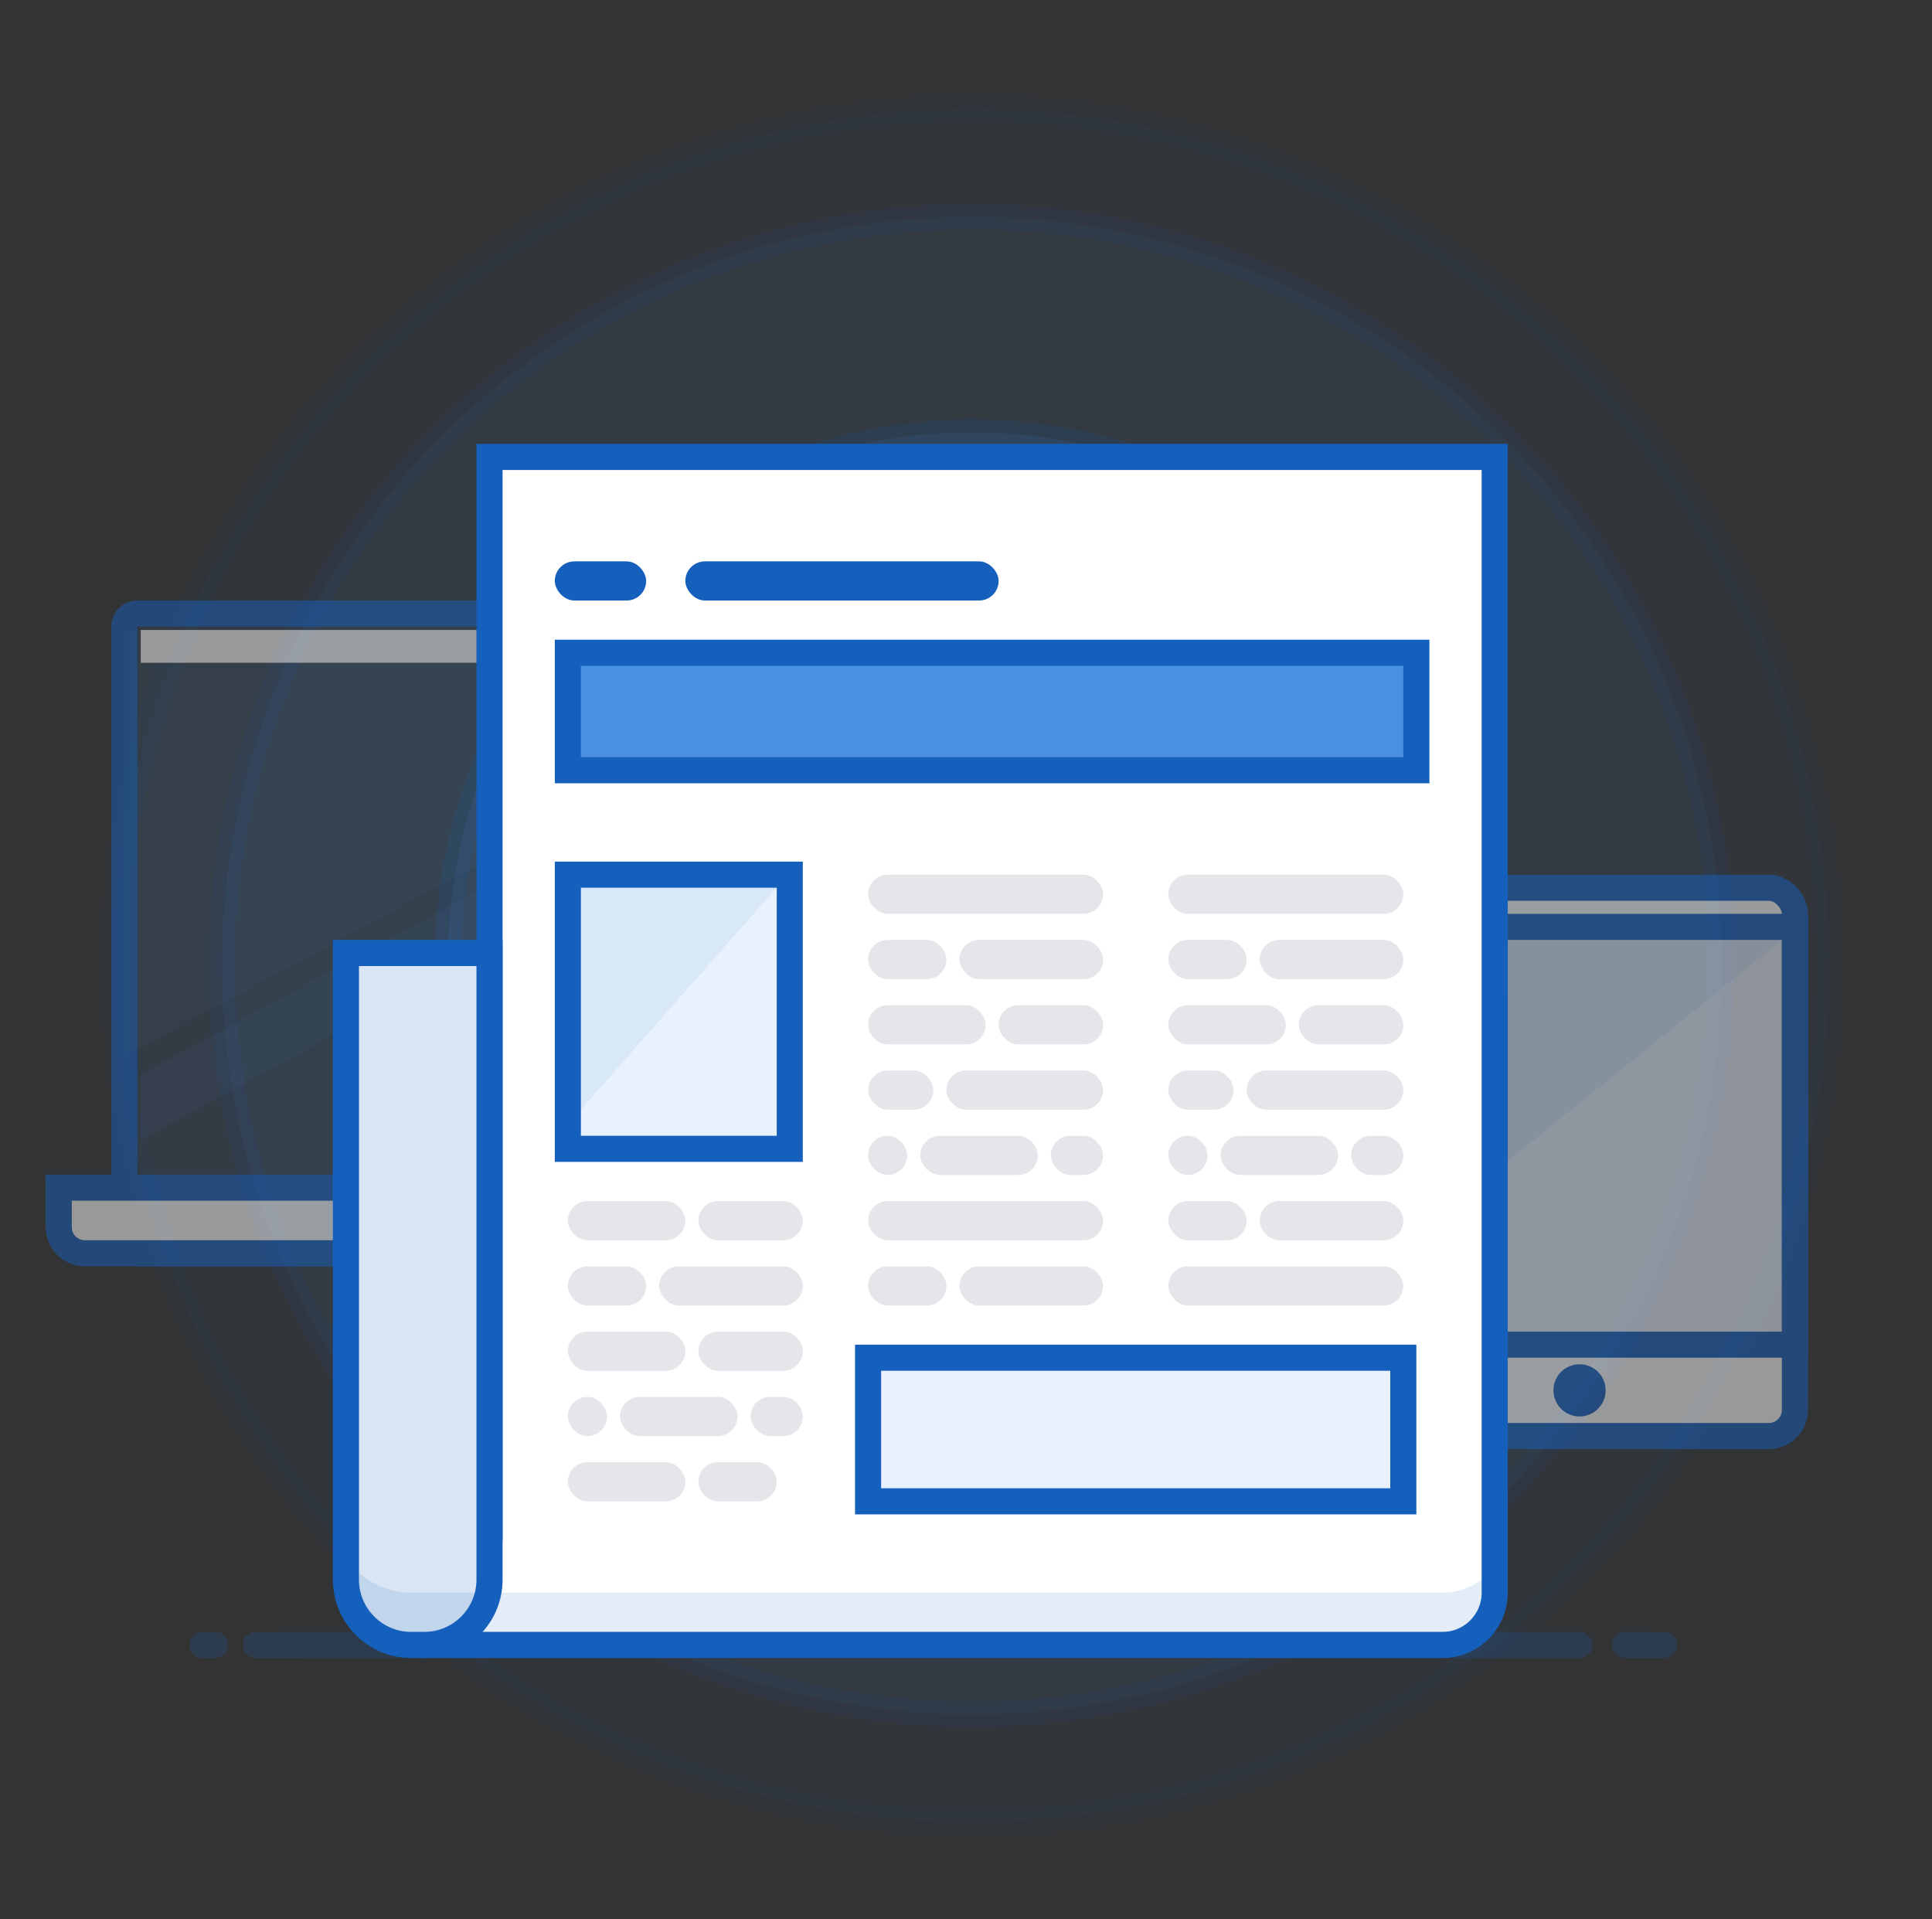 <?xml version="1.0" encoding="UTF-8"?>
<svg width="148px" height="147px" viewBox="0 0 148 147" version="1.1" xmlns="http://www.w3.org/2000/svg" xmlns:xlink="http://www.w3.org/1999/xlink">
    <rect x="0" y="0" width="148" height="147" fill="#333333" stroke="none"/>
    <title>icon 16</title>
    <g id="Illustration" stroke="none" stroke-width="1" fill="none" fill-rule="evenodd">
        <g id="News" transform="translate(1.5, 1)">
            <g id="Group" fill="#4A90E2" fill-opacity="0.8" stroke="#1560BD" stroke-width="2">
                <g id="rings">
                    <circle id="Oval" opacity="0.015" cx="72.5" cy="72.5" r="72.5"></circle>
                    <ellipse id="Oval" opacity="0.04" cx="72.956" cy="72.959" rx="65.66" ry="65.617"></ellipse>
                    <ellipse id="Oval" opacity="0.07" cx="72.956" cy="72.959" rx="57.453" ry="57.358"></ellipse>
                    <ellipse id="Oval" opacity="0.13" cx="72.956" cy="72.5" rx="40.126" ry="40.38"></ellipse>
                    <ellipse id="Oval" opacity="0.1" cx="72.956" cy="72.5" rx="18.239" ry="18.354"></ellipse>
                </g>
            </g>
            <g id="Group-4" opacity="0.5" transform="translate(103, 67)">
                <rect id="Rectangle" stroke="#1560BD" stroke-width="2" fill="#FFFFFF" x="0" y="0" width="33" height="42" rx="2"></rect>
                <rect id="Rectangle" stroke="#1560BD" stroke-width="2" fill-opacity="0.12" fill="#4A90E2" x="0" y="3" width="33" height="32"></rect>
                <polygon id="Rectangle" fill="#4A90E2" opacity="0.1" points="1 4 32 4 1 29"></polygon>
                <circle id="Oval" stroke="#1560BD" stroke-width="2" fill="#4A90E2" cx="16.5" cy="38.5" r="1"></circle>
            </g>
            <g id="Group-2" transform="translate(3, 34)">
                <g id="Group-6" opacity="0.5" transform="translate(-0, 12)">
                    <g id="Group-4">
                        <rect id="Rectangle" stroke="#1560BD" stroke-width="2" fill-opacity="0.12" fill="#4A90E2" x="5.026" y="0" width="60.308" height="49" rx="1"></rect>
                        <polygon id="Rectangle" fill="#4A90E2" opacity="0.1" points="5.026 1.256 65.333 1.256 5.026 33.923"></polygon>
                        <path d="M0,43.974 L71.615,43.974 L71.615,47 C71.615,48.105 70.72,49 69.615,49 L2,49 C0.895,49 1.3527075e-16,48.105 0,47 L0,43.974 L0,43.974 Z" id="Rectangle" stroke="#1560BD" stroke-width="2" fill="#FFFFFF"></path>
                        <rect id="Rectangle" fill="#FFFFFF" x="6.282" y="1.256" width="57.795" height="2.513"></rect>
                        <polygon id="Rectangle" fill-opacity="0.12" fill="#4A90E2" points="6.282 35.315 64.077 3.769 64.077 7.538 64.077 8.795 6.282 40.34"></polygon>
                    </g>
                </g>
                <path d="M110,87 C110,89.209 108.209,91 106,91 L106,91 L28,91 C25.791,91 24,89.209 24,87 L24,87 L24,82 L33,82 L33,0 L110,0 Z" id="Combined-Shape" stroke="#1560BD" stroke-width="2" fill="#FFFFFF"></path>
                <rect id="Rectangle" stroke="#1560BD" stroke-width="2" fill="#4A90E2" x="39" y="15" width="65" height="9"></rect>
                <path d="M22,38 L33,38 L33,86 C33,88.761 30.761,91 28,91 L27,91 C24.239,91 22,88.761 22,86 L22,38 L22,38 Z" id="Rectangle" stroke="#1560BD" stroke-width="2" fill="#D9E5F2"></path>
                <path d="M23,85.472 L23.046,85.513 C24.04,86.385 25.325,86.934 26.74,86.994 L26.979,87 L106,87 L106.224,86.995 L106.451,86.979 C107.352,86.894 108.182,86.576 108.879,86.085 L109,85.996 L109,87 C109,88.601 107.742,89.918 106.151,89.996 L105.975,90 L27,90 C24.791,90 23,88.209 23,86 L23,85.472 Z" id="Combined-Shape" fill="#1560BD" fill-rule="nonzero" opacity="0.12"></path>
                <rect id="Rectangle" fill="#E5E5EA" x="39" y="57" width="9" height="3" rx="1.5"></rect>
                <rect id="Rectangle" fill="#E5E5EA" x="49" y="57" width="8" height="3" rx="1.5"></rect>
                <rect id="Rectangle" fill="#E5E5EA" x="39" y="77" width="9" height="3" rx="1.5"></rect>
                <rect id="Rectangle" fill="#E5E5EA" x="49" y="77" width="6" height="3" rx="1.5"></rect>
                <rect id="Rectangle" fill="#E5E5EA" x="39" y="62" width="6" height="3" rx="1.5"></rect>
                <rect id="Rectangle" fill="#E5E5EA" x="46" y="62" width="11" height="3" rx="1.5"></rect>
                <rect id="Rectangle" fill="#E5E5EA" x="62" y="57" width="18" height="3" rx="1.5"></rect>
                <rect id="Rectangle" fill="#E5E5EA" x="85" y="32" width="18" height="3" rx="1.5"></rect>
                <rect id="Rectangle" fill="#E5E5EA" x="62" y="32" width="18" height="3" rx="1.5"></rect>
                <rect id="Rectangle" fill="#E5E5EA" x="62" y="62" width="6" height="3" rx="1.5"></rect>
                <rect id="Rectangle" fill="#E5E5EA" x="69" y="62" width="11" height="3" rx="1.5"></rect>
                <rect id="Rectangle" fill="#E5E5EA" x="85" y="62" width="18" height="3" rx="1.5"></rect>
                <rect id="Rectangle" fill="#E5E5EA" x="85" y="57" width="6" height="3" rx="1.5"></rect>
                <rect id="Rectangle" fill="#E5E5EA" x="92" y="57" width="11" height="3" rx="1.5"></rect>
                <rect id="Rectangle" fill="#E5E5EA" x="39" y="67" width="9" height="3" rx="1.5"></rect>
                <rect id="Rectangle" fill="#E5E5EA" x="43" y="72" width="9" height="3" rx="1.5"></rect>
                <rect id="Rectangle" fill="#E5E5EA" x="53" y="72" width="4" height="3" rx="1.5"></rect>
                <rect id="Rectangle" fill="#E5E5EA" x="49" y="67" width="8" height="3" rx="1.5"></rect>
                <rect id="Rectangle" fill="#E5E5EA" x="85" y="37" width="6" height="3" rx="1.5"></rect>
                <rect id="Rectangle" fill="#E5E5EA" x="92" y="37" width="11" height="3" rx="1.5"></rect>
                <rect id="Rectangle" fill="#E5E5EA" x="85" y="42" width="9" height="3" rx="1.5"></rect>
                <rect id="Rectangle" fill="#E5E5EA" x="95" y="42" width="8" height="3" rx="1.5"></rect>
                <rect id="Rectangle" fill="#E5E5EA" x="39" y="72" width="3" height="3" rx="1.5"></rect>
                <rect id="Rectangle" fill="#E5E5EA" x="85" y="47" width="5" height="3" rx="1.5"></rect>
                <rect id="Rectangle" fill="#E5E5EA" x="89" y="52" width="9" height="3" rx="1.5"></rect>
                <rect id="Rectangle" fill="#E5E5EA" x="99" y="52" width="4" height="3" rx="1.5"></rect>
                <rect id="Rectangle" fill="#E5E5EA" x="91" y="47" width="12" height="3" rx="1.5"></rect>
                <rect id="Rectangle" fill="#E5E5EA" x="85" y="52" width="3" height="3" rx="1.5"></rect>
                <rect id="Rectangle" fill="#E5E5EA" x="62" y="37" width="6" height="3" rx="1.5"></rect>
                <rect id="Rectangle" fill="#E5E5EA" x="69" y="37" width="11" height="3" rx="1.5"></rect>
                <rect id="Rectangle" fill="#E5E5EA" x="62" y="42" width="9" height="3" rx="1.5"></rect>
                <rect id="Rectangle" fill="#E5E5EA" x="72" y="42" width="8" height="3" rx="1.5"></rect>
                <rect id="Rectangle" fill="#E5E5EA" x="62" y="47" width="5" height="3" rx="1.5"></rect>
                <rect id="Rectangle" fill="#E5E5EA" x="66" y="52" width="9" height="3" rx="1.5"></rect>
                <rect id="Rectangle" fill="#E5E5EA" x="76" y="52" width="4" height="3" rx="1.5"></rect>
                <rect id="Rectangle" fill="#E5E5EA" x="68" y="47" width="12" height="3" rx="1.5"></rect>
                <rect id="Rectangle" fill="#E5E5EA" x="62" y="52" width="3" height="3" rx="1.5"></rect>
            </g>
            <rect id="Rectangle" stroke="#1560BD" stroke-width="2" fill-opacity="0.12" fill="#4A90E2" x="42" y="66" width="17" height="21"></rect>
            <rect id="Rectangle" stroke="#1560BD" stroke-width="2" fill-opacity="0.12" fill="#4A90E2" x="65" y="103" width="41" height="11"></rect>
            <rect id="Rectangle" fill="#1560BD" x="51" y="42" width="24" height="3" rx="1.5"></rect>
            <rect id="Rectangle" fill="#1560BD" x="41" y="42" width="7" height="3" rx="1.5"></rect>
            <polygon id="Rectangle" fill="#4A90E2" opacity="0.1" points="43 67 58 67 43 84"></polygon>
            <line x1="18.093" y1="125" x2="119.5" y2="125" id="Path-4" stroke="#1560BD" stroke-width="2" opacity="0.2" stroke-linecap="round"></line>
            <line x1="14" y1="125" x2="15" y2="125" id="Path-4" stroke="#1560BD" stroke-width="2" opacity="0.2" stroke-linecap="round"></line>
            <line x1="123" y1="125" x2="126" y2="125" id="Path-4" stroke="#1560BD" stroke-width="2" opacity="0.2" stroke-linecap="round"></line>
        </g>
    </g>
</svg>